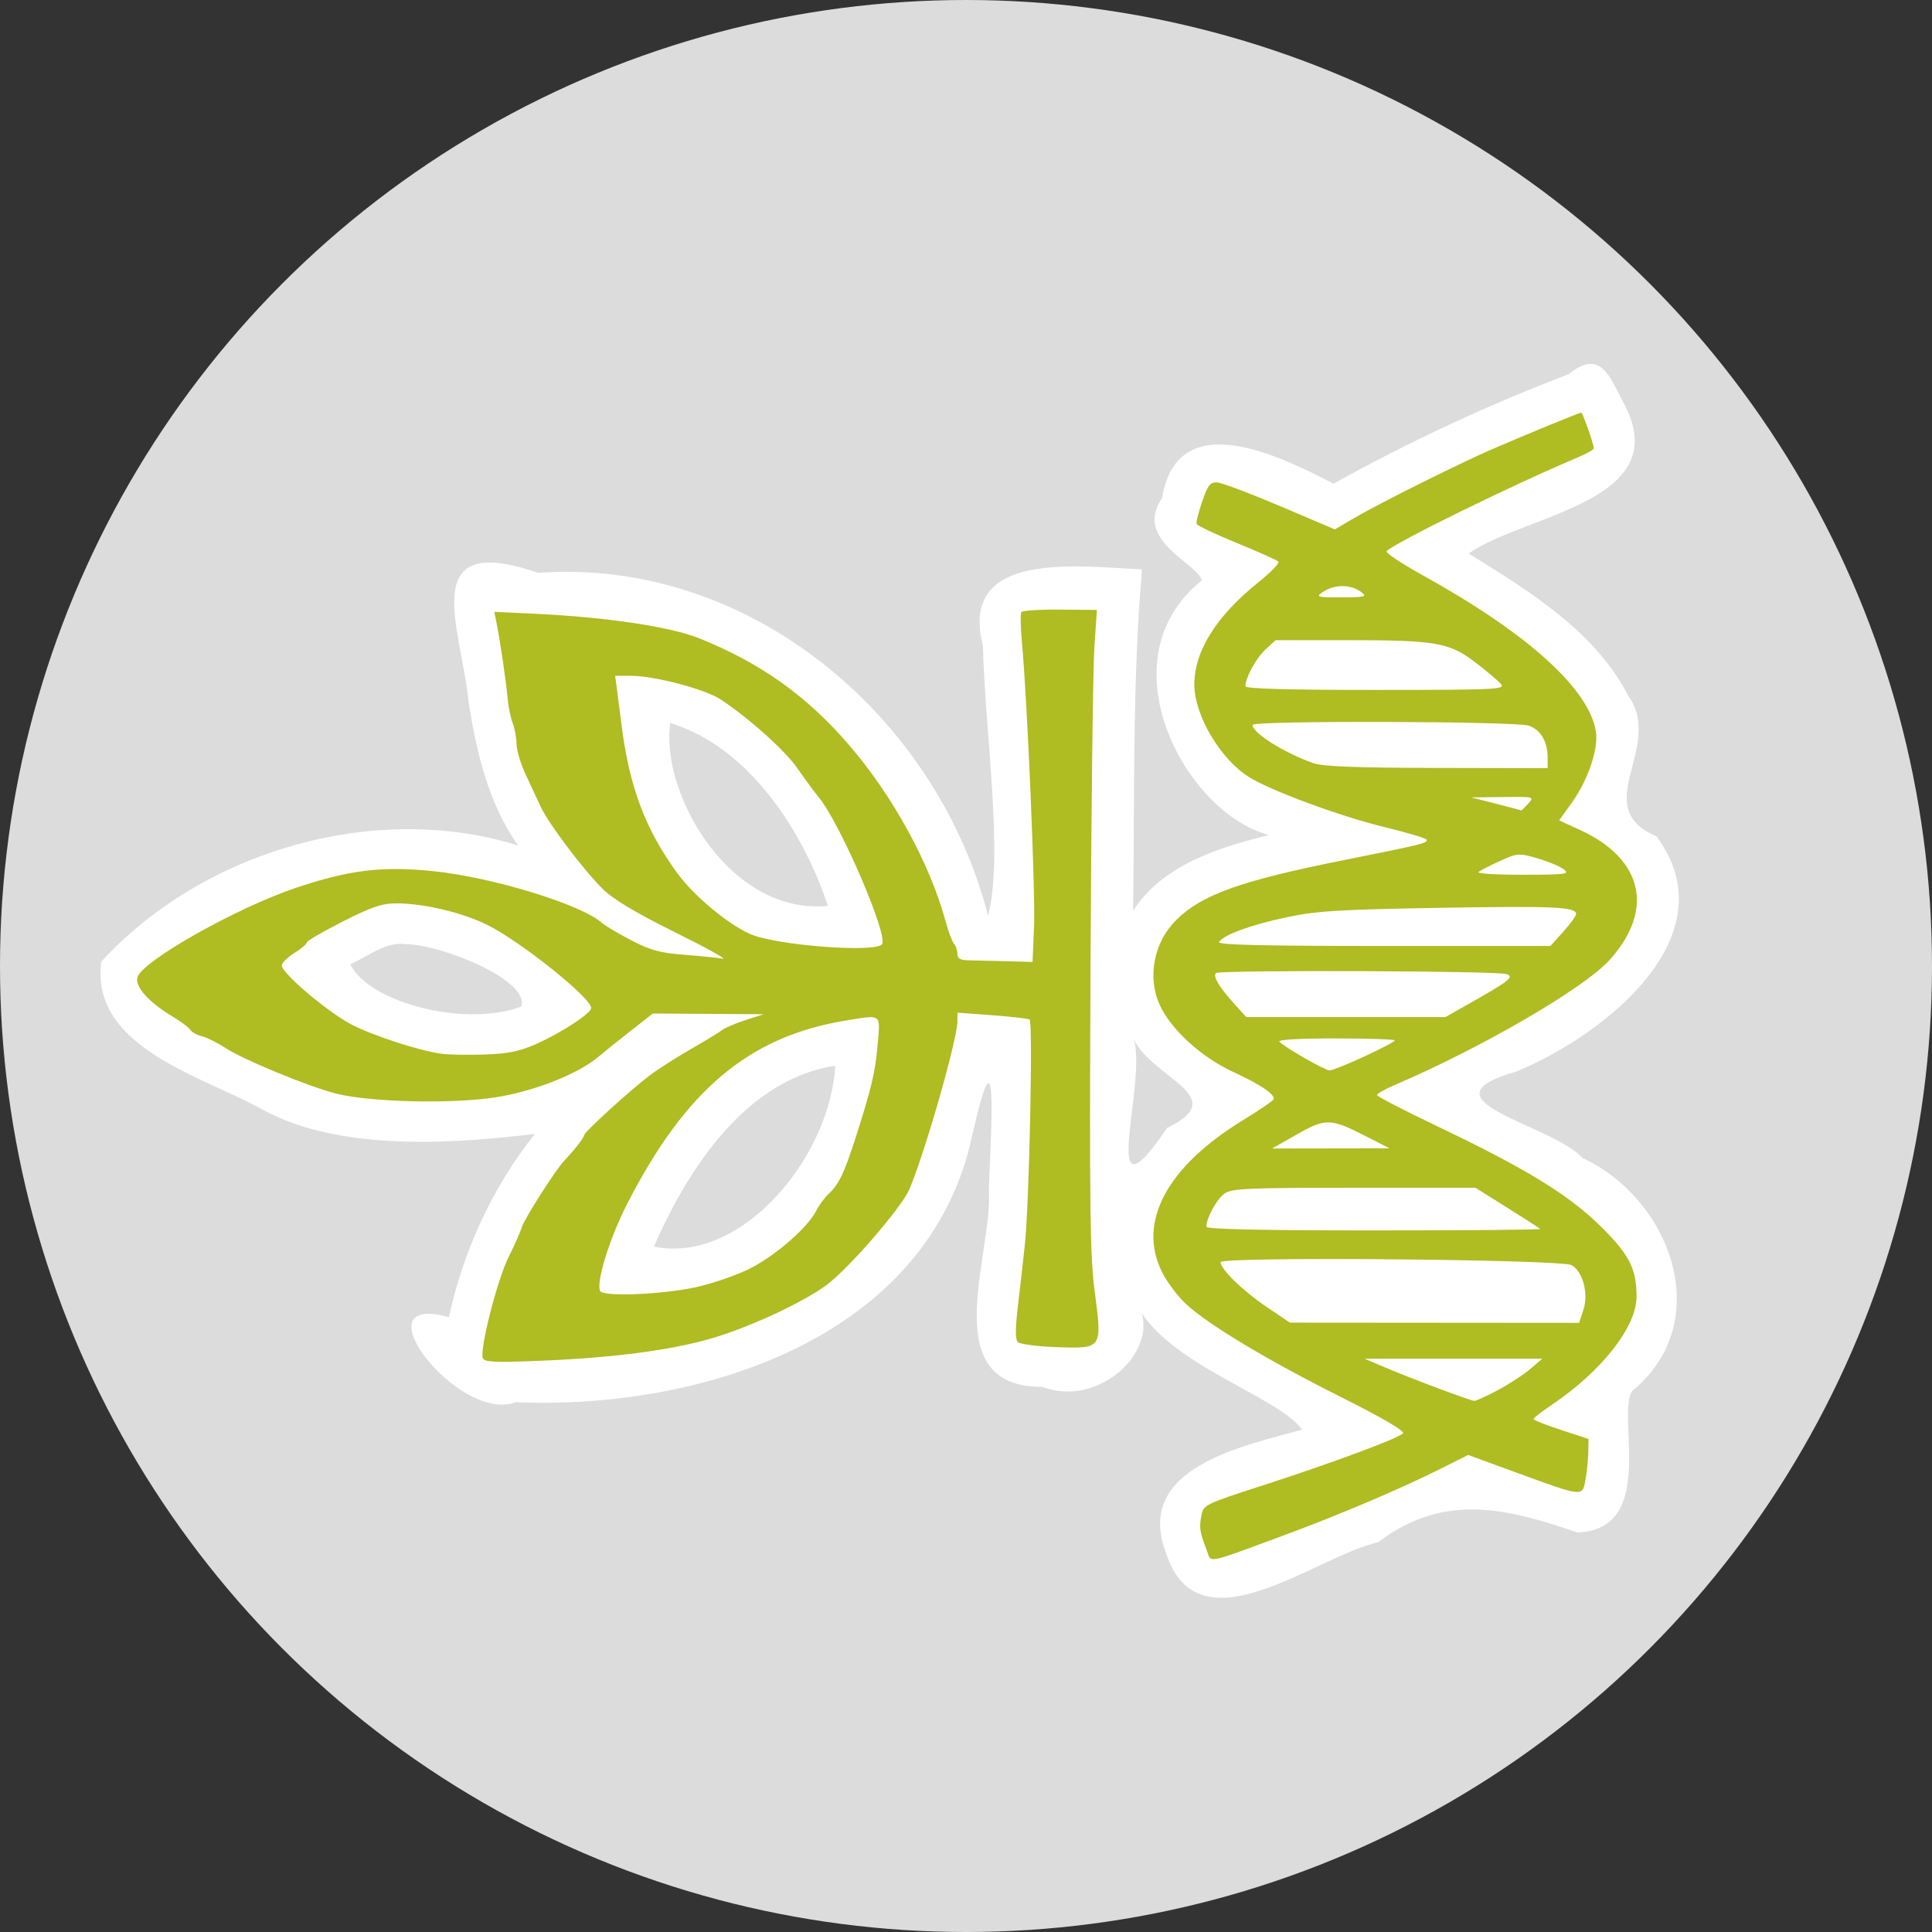 <?xml version="1.0" encoding="UTF-8" standalone="no"?>
<!-- Created with Inkscape (http://www.inkscape.org/) -->

<svg
   xmlns:dc="http://purl.org/dc/elements/1.1/"
   xmlns:cc="http://creativecommons.org/ns#"
   xmlns:rdf="http://www.w3.org/1999/02/22-rdf-syntax-ns#"
   xmlns:svg="http://www.w3.org/2000/svg"
   xmlns="http://www.w3.org/2000/svg"
   xmlns:sodipodi="http://sodipodi.sourceforge.net/DTD/sodipodi-0.dtd"
   xmlns:inkscape="http://www.inkscape.org/namespaces/inkscape"
   id="svg3656"
   version="1.1"
   inkscape:version="0.91 r13725"
   width="100"
   height="100"
   viewBox="0 0 100 100"
   sodipodi:docname="badge.svg"
   inkscape:export-filename="/home/mad/projects/open-humans/activities/ancestry_dna/static/images/badge.png"
   inkscape:export-xdpi="90"
   inkscape:export-ydpi="90">
  <rect x="0" y="0" width="100" height="100" fill="#333333" stroke="none"/>
  <defs
     id="defs3660" />
  <sodipodi:namedview
     pagecolor="#ffffff"
     bordercolor="#666666"
     borderopacity="1"
     objecttolerance="10"
     gridtolerance="10"
     guidetolerance="10"
     inkscape:pageopacity="0"
     inkscape:pageshadow="2"
     inkscape:window-width="1551"
     inkscape:window-height="935"
     id="namedview3658"
     showgrid="false"
     fit-margin-top="0"
     fit-margin-left="0"
     fit-margin-right="0"
     fit-margin-bottom="0"
     inkscape:zoom="1.32"
     inkscape:cx="8.7861471"
     inkscape:cy="55.275503"
     inkscape:window-x="611"
     inkscape:window-y="195"
     inkscape:window-maximized="0"
     inkscape:current-layer="svg3656" />
  <g
     id="g4583"
     transform="translate(114.282,87.75)">
    <circle
       r="50"
       cy="-37.75"
       cx="-64.282"
       id="path2987"
       style="fill:#dcdcdc;fill-opacity:1;stroke:none;stroke-width:10;stroke-linecap:round;stroke-linejoin:round;stroke-miterlimit:4;stroke-dasharray:none;stroke-opacity:1" />
    <path
       sodipodi:nodetypes="cccccccccccccccccccccccccccccccccccccccccccccc"
       inkscape:connector-curvature="0"
       id="path3666-9"
       d="m -33.091,-68.38 c -4.186,1.594 -8.257,3.491 -12.172,5.668 -2.679,-1.393 -8.076,-4.124 -8.87,0.741 -1.514,2.203 1.883,3.39 2.056,4.268 -5.139,4.096 -0.839,12.071 3.482,13.172 -2.603,0.649 -5.499,1.535 -7.037,3.919 0.083,-5.89 -0.047,-11.792 0.461,-17.667 -3.125,-0.121 -9.537,-1.086 -8.236,3.943 0.103,4.414 1.082,10.833 0.268,13.995 -2.641,-10.321 -12.338,-18.554 -23.285,-17.757 -6.373,-2.195 -3.966,2.846 -3.595,6.757 0.415,2.577 1.016,5.168 2.552,7.354 -7.478,-2.337 -16.386,0.341 -21.571,6.01 -0.597,4.491 5.348,5.952 8.426,7.703 4.184,2.254 10.467,1.637 14.02,1.214 -2.206,2.755 -3.699,6.045 -4.458,9.486 -4.825,-1.333 0.527,5.528 3.456,4.402 9.52,0.406 21.37,-3.269 23.629,-13.787 1.354,-6.021 0.997,-0.709 0.864,2.811 0.247,3.203 -2.832,10.209 2.766,10.181 2.796,1.058 5.789,-1.59 5.153,-3.807 1.875,2.82 7.106,4.365 8.3,6.02 -2.994,0.844 -8.73,1.949 -7.051,6.368 1.652,5.211 7.739,0.184 10.977,-0.535 3.411,-2.594 6.657,-1.761 10.32,-0.508 4.181,-0.152 1.977,-6.137 2.846,-7.333 4.339,-3.565 2,-9.926 -2.587,-12.054 -1.627,-1.773 -8.647,-2.975 -3.421,-4.47 4.406,-1.808 11.124,-6.958 7.255,-12.176 -3.551,-1.508 0.412,-4.606 -1.443,-7.247 -1.743,-3.377 -5.148,-5.452 -8.28,-7.389 2.899,-2.05 10.868,-2.68 7.973,-7.885 -0.671,-1.267 -1.14,-2.739 -2.799,-1.397 z m -46.501,18.054 c 4.179,1.262 6.952,5.798 8.162,9.465 -5.055,0.499 -8.678,-5.781 -8.162,-9.465 z m -13.676,11.447 c 1.774,0.004 6.421,1.85 5.971,3.225 -2.845,1.093 -7.884,-0.169 -8.858,-2.192 0.924,-0.379 1.821,-1.191 2.888,-1.033 z m 37.63,4.828 c 0.883,2.106 5.206,3.034 1.768,4.678 -3.733,5.514 -0.926,-2.629 -1.768,-4.678 z m -15.409,1.459 c -0.282,4.792 -4.882,10.292 -9.389,9.366 1.782,-4.094 4.8,-8.658 9.389,-9.366 z"
       style="fill:#ffffff;fill-opacity:1" />
    <path
       inkscape:connector-curvature="0"
       id="path3666"
       d="m -51.802,-7.45 c -0.383,-1.024 -0.415,-1.215 -0.303,-1.813 0.114,-0.608 0.115,-0.608 3.27,-1.631 3.558,-1.153 6.903,-2.396 7.171,-2.664 0.116,-0.116 -1.02,-0.781 -3.232,-1.892 -3.816,-1.916 -6.825,-3.723 -7.993,-4.799 -0.428,-0.395 -0.989,-1.141 -1.247,-1.658 -1.287,-2.582 0.244,-5.452 4.197,-7.867 0.875,-0.535 1.592,-1.03 1.592,-1.1 0,-0.276 -0.728,-0.756 -2.118,-1.399 -1.64,-0.758 -3.215,-2.197 -3.791,-3.465 -0.656,-1.445 -0.303,-3.247 0.863,-4.401 1.317,-1.304 3.327,-2.022 8.634,-3.085 4.139,-0.829 4.325,-0.874 4.325,-1.057 0,-0.072 -0.973,-0.365 -2.162,-0.652 -2.294,-0.553 -5.928,-1.895 -7.052,-2.605 -1.48,-0.934 -2.815,-3.198 -2.816,-4.777 -0.002,-1.729 1.138,-3.549 3.314,-5.293 0.646,-0.518 1.112,-1.003 1.035,-1.078 -0.077,-0.075 -1.049,-0.508 -2.159,-0.962 -1.111,-0.454 -2.043,-0.898 -2.073,-0.986 -0.029,-0.088 0.102,-0.613 0.293,-1.166 0.296,-0.858 0.411,-1.001 0.784,-0.977 0.241,0.016 1.708,0.569 3.259,1.229 l 2.822,1.2 0.944,-0.557 c 1.295,-0.763 5.426,-2.826 7.215,-3.603 1.685,-0.731 4.498,-1.886 4.594,-1.886 0.07,0 0.651,1.646 0.651,1.845 0,0.068 -0.352,0.271 -0.782,0.453 -3.37,1.418 -9.409,4.377 -9.946,4.871 -0.08,0.074 0.763,0.638 1.874,1.253 5.426,3.005 8.605,5.873 8.958,8.083 0.145,0.907 -0.404,2.517 -1.268,3.72 l -0.634,0.882 1.09,0.5 c 3.261,1.497 3.859,4.139 1.524,6.724 -1.319,1.46 -6.578,4.523 -11.075,6.451 -0.531,0.228 -0.966,0.471 -0.966,0.541 0,0.07 1.413,0.801 3.14,1.626 4.593,2.192 6.815,3.556 8.464,5.194 1.467,1.458 1.831,2.177 1.831,3.621 0,1.554 -1.796,3.846 -4.372,5.582 -0.526,0.354 -0.958,0.689 -0.961,0.745 -0.002,0.055 0.637,0.31 1.422,0.567 l 1.426,0.466 -0.015,0.722 c -0.008,0.397 -0.075,1.038 -0.149,1.424 -0.163,0.855 -0.106,0.862 -3.611,-0.42 l -2.456,-0.898 -1.394,0.699 c -2.155,1.081 -5.355,2.436 -8.387,3.552 -3.797,1.398 -3.507,1.34 -3.731,0.74 z m 15.047,-8.346 c 0.583,-0.311 1.34,-0.805 1.682,-1.097 l 0.621,-0.531 -4.601,3.67e-4 -4.601,3.68e-4 1.104,0.468 c 1.373,0.582 4.362,1.702 4.575,1.715 0.087,0.005 0.636,-0.245 1.219,-0.556 z m 4.428,-4.151 c 0.279,-0.845 -0.021,-1.982 -0.612,-2.32 -0.524,-0.299 -18.167,-0.451 -18.167,-0.156 0,0.364 1.15,1.487 2.36,2.303 l 1.229,0.829 7.485,0.006 7.485,0.006 0.22,-0.668 z m -2.232,-4.193 c -0.042,-0.042 -0.814,-0.539 -1.715,-1.104 l -1.638,-1.028 -6.28,0 c -5.508,0 -6.333,0.037 -6.709,0.3 -0.396,0.277 -0.942,1.273 -0.942,1.718 0,0.128 2.836,0.19 8.68,0.19 4.774,0 8.646,-0.034 8.604,-0.076 z m -9.003,-4.787 c -1.852,-0.948 -2.096,-0.955 -3.589,-0.108 l -1.288,0.731 3.037,-0.005 3.037,-0.005 -1.196,-0.612 z m -0.095,-4.143 c 0.862,-0.398 1.568,-0.771 1.568,-0.828 0,-0.057 -1.383,-0.104 -3.073,-0.104 -1.905,0 -3.007,0.065 -2.899,0.172 0.33,0.324 2.362,1.485 2.599,1.485 0.131,0 0.943,-0.326 1.805,-0.724 z m 5.226,-2.622 c 2.294,-1.298 2.534,-1.483 2.135,-1.639 -0.435,-0.17 -14.882,-0.22 -15.05,-0.052 -0.164,0.164 0.164,0.72 0.92,1.556 l 0.65,0.72 5.155,0 5.155,0 1.035,-0.586 z m 5.062,-3.832 c 0.366,-0.405 0.666,-0.818 0.666,-0.917 0,-0.37 -1.127,-0.421 -7.065,-0.32 -5.197,0.088 -6.36,0.16 -7.906,0.486 -1.848,0.39 -3.283,0.914 -3.511,1.283 -0.092,0.149 2.214,0.205 8.513,0.205 l 8.639,0 0.666,-0.737 z m 0.021,-3.234 c -0.202,-0.153 -0.814,-0.408 -1.359,-0.566 -0.957,-0.278 -1.022,-0.274 -1.932,0.137 -0.518,0.234 -1.021,0.491 -1.117,0.572 -0.096,0.081 0.939,0.145 2.3,0.142 2.249,-0.005 2.442,-0.031 2.107,-0.284 z m -1.84,-3.391 c 0.331,-0.366 0.322,-0.368 -1.306,-0.348 l -1.639,0.021 1.288,0.327 c 0.709,0.18 1.296,0.336 1.306,0.348 0.01,0.011 0.167,-0.145 0.351,-0.348 z m 1.012,-2.384 c 0,-0.829 -0.36,-1.442 -0.973,-1.656 -0.664,-0.232 -14.302,-0.271 -14.302,-0.041 0,0.415 1.551,1.396 3.119,1.974 0.484,0.178 2.148,0.244 6.405,0.254 l 5.751,0.013 0,-0.543 z m -2.408,-3.8 c -0.134,-0.162 -0.72,-0.66 -1.3,-1.107 -1.373,-1.057 -2.047,-1.175 -6.671,-1.175 l -3.704,0 -0.525,0.486 c -0.487,0.451 -1.036,1.459 -1.036,1.9 0,0.127 2.23,0.19 6.74,0.19 6.156,0 6.719,-0.026 6.496,-0.294 z m -7.244,-4.773 c -0.551,-0.417 -1.41,-0.407 -2.026,0.024 -0.329,0.23 -0.222,0.257 1.008,0.252 1.249,-0.005 1.343,-0.031 1.018,-0.276 z m -45.464,39.649 c -0.171,-0.448 0.755,-4.075 1.334,-5.228 0.305,-0.607 0.617,-1.311 0.693,-1.564 0.128,-0.426 1.747,-2.959 2.191,-3.426 0.528,-0.556 1.023,-1.192 1.025,-1.314 0.002,-0.163 2.338,-2.295 3.393,-3.096 0.411,-0.312 1.368,-0.924 2.127,-1.361 0.759,-0.437 1.496,-0.885 1.638,-0.997 0.142,-0.112 0.68,-0.34 1.196,-0.507 l 0.938,-0.303 -2.868,-0.019 -2.868,-0.019 -1.18,0.927 c -0.649,0.51 -1.387,1.103 -1.64,1.317 -1.049,0.889 -3.352,1.795 -5.337,2.098 -2.256,0.345 -6.395,0.251 -8.19,-0.186 -1.39,-0.338 -4.86,-1.767 -5.796,-2.386 -0.389,-0.258 -0.923,-0.522 -1.185,-0.588 -0.263,-0.066 -0.538,-0.219 -0.613,-0.339 -0.075,-0.121 -0.467,-0.417 -0.872,-0.659 -1.264,-0.754 -1.997,-1.562 -1.864,-2.055 0.226,-0.835 5.123,-3.599 8.213,-4.636 2.768,-0.929 4.462,-1.134 7.115,-0.86 3.068,0.316 7.67,1.731 8.719,2.679 0.156,0.141 0.834,0.543 1.506,0.894 0.999,0.521 1.502,0.658 2.753,0.753 0.842,0.064 1.738,0.155 1.991,0.202 0.253,0.047 -0.865,-0.571 -2.485,-1.374 -2.043,-1.013 -3.187,-1.7 -3.735,-2.242 -0.979,-0.968 -2.788,-3.363 -3.189,-4.223 -0.165,-0.353 -0.517,-1.105 -0.782,-1.672 -0.266,-0.567 -0.483,-1.286 -0.483,-1.598 0,-0.312 -0.089,-0.801 -0.199,-1.086 -0.109,-0.285 -0.226,-0.849 -0.26,-1.254 -0.068,-0.819 -0.385,-2.99 -0.57,-3.908 l -0.12,-0.595 2.093,0.099 c 3.723,0.176 7.045,0.674 8.543,1.282 3.191,1.294 5.54,2.972 7.739,5.528 2.258,2.625 4.165,6.108 4.98,9.097 0.152,0.557 0.352,1.091 0.445,1.187 0.093,0.096 0.169,0.324 0.169,0.506 0,0.249 0.148,0.333 0.598,0.339 0.329,0.004 1.204,0.025 1.945,0.046 l 1.347,0.038 0.078,-1.84 c 0.074,-1.757 -0.348,-11.667 -0.626,-14.686 -0.073,-0.789 -0.088,-1.501 -0.034,-1.581 0.054,-0.081 0.956,-0.139 2.006,-0.13 l 1.908,0.017 -0.132,1.932 c -0.073,1.063 -0.162,8.516 -0.199,16.563 -0.057,12.403 -0.024,14.958 0.217,16.779 0.393,2.975 0.399,2.966 -1.96,2.884 -0.999,-0.035 -1.905,-0.152 -2.015,-0.262 -0.141,-0.142 -0.142,-0.67 -0.003,-1.84 0.107,-0.903 0.27,-2.346 0.362,-3.206 0.228,-2.143 0.426,-11.541 0.244,-11.651 -0.081,-0.049 -0.954,-0.149 -1.941,-0.222 l -1.794,-0.133 0.002,0.436 c 0.003,0.922 -1.674,6.793 -2.485,8.7 -0.405,0.953 -3.15,4.124 -4.301,4.969 -1.255,0.921 -4.02,2.2 -5.981,2.767 -2.085,0.603 -5.061,0.991 -8.769,1.144 -2.43,0.1 -2.949,0.077 -3.031,-0.138 z m 11.025,-3.666 c 0.903,-0.2 2.187,-0.647 2.853,-0.994 1.338,-0.697 2.945,-2.106 3.377,-2.96 0.154,-0.304 0.458,-0.714 0.675,-0.91 0.487,-0.441 0.793,-1.082 1.363,-2.862 0.824,-2.57 1.021,-3.401 1.144,-4.831 0.14,-1.631 0.239,-1.556 -1.649,-1.247 -5.011,0.821 -8.306,3.592 -11.34,9.537 -0.902,1.768 -1.61,4.08 -1.368,4.47 0.184,0.298 3.246,0.172 4.945,-0.204 z m -8.268,-12.588 c 1.297,-0.575 2.852,-1.59 2.852,-1.863 9.37e-4,-0.529 -3.676,-3.469 -5.394,-4.312 -1.288,-0.633 -3.261,-1.101 -4.656,-1.106 -0.769,-0.003 -1.279,0.168 -2.807,0.94 -1.027,0.518 -1.867,1.009 -1.867,1.089 0,0.081 -0.29,0.326 -0.644,0.545 -0.354,0.219 -0.644,0.51 -0.644,0.647 0,0.393 2.371,2.402 3.589,3.04 1.115,0.585 3.505,1.361 4.693,1.525 0.354,0.049 1.348,0.065 2.208,0.037 1.216,-0.04 1.81,-0.161 2.669,-0.541 z m 17.901,-5.156 c 0.373,-0.373 -2.125,-6.204 -3.253,-7.593 -0.262,-0.323 -0.767,-1.008 -1.121,-1.523 -0.626,-0.909 -2.509,-2.599 -3.972,-3.564 -0.809,-0.534 -3.428,-1.224 -4.656,-1.225 l -0.806,-0.001 0.116,0.874 c 0.064,0.481 0.156,1.199 0.205,1.595 0.403,3.268 1.245,5.508 2.928,7.791 0.86,1.167 2.639,2.639 3.769,3.119 1.354,0.575 6.355,0.964 6.79,0.528 z"
       style="fill:#afbc22;fill-opacity:1" />
  </g>
</svg>

